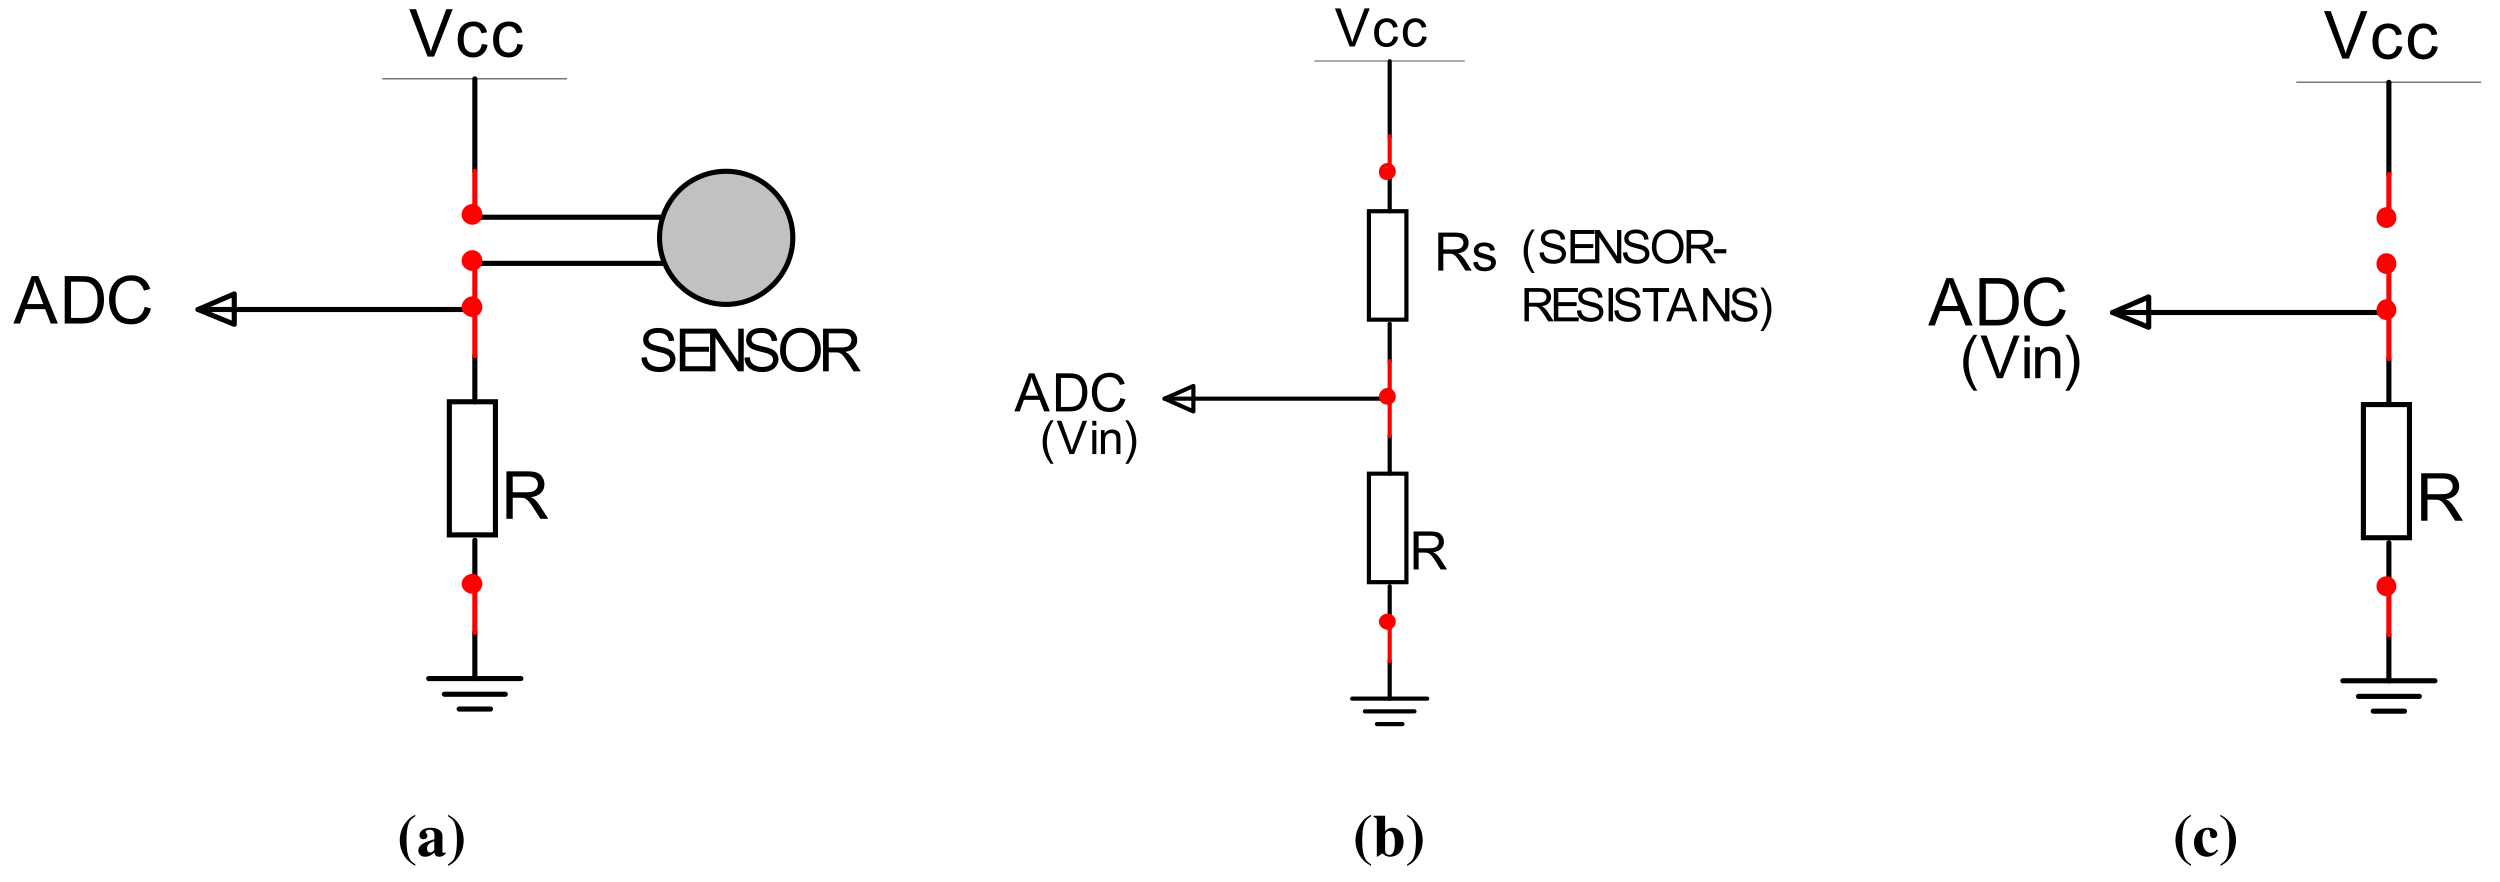 <?xml version="1.0" encoding="UTF-8"?>
<svg xmlns="http://www.w3.org/2000/svg" xmlns:xlink="http://www.w3.org/1999/xlink" width="377pt" height="133pt" viewBox="0 0 377 133" version="1.1">
<defs>
<g>
<symbol overflow="visible" id="glyph0-0">
<path style="stroke:none;" d="M 1.25 0 L 1.25 -6.25 L 6.25 -6.25 L 6.25 0 Z M 1.406 -0.156 L 6.094 -0.156 L 6.094 -6.094 L 1.406 -6.094 Z M 1.406 -0.156 "/>
</symbol>
<symbol overflow="visible" id="glyph0-1">
<path style="stroke:none;" d="M -0.016 0 L 2.734 -7.156 L 3.75 -7.156 L 6.688 0 L 5.609 0 L 4.766 -2.172 L 1.781 -2.172 L 0.984 0 Z M 2.047 -2.938 L 4.484 -2.938 L 3.734 -4.922 C 3.504 -5.523 3.332 -6.02 3.219 -6.406 C 3.133 -5.945 3.008 -5.492 2.844 -5.047 Z M 2.047 -2.938 "/>
</symbol>
<symbol overflow="visible" id="glyph0-2">
<path style="stroke:none;" d="M 0.766 0 L 0.766 -7.156 L 3.234 -7.156 C 3.797 -7.156 4.223 -7.125 4.516 -7.062 C 4.922 -6.969 5.27 -6.797 5.562 -6.547 C 5.938 -6.223 6.219 -5.812 6.406 -5.312 C 6.594 -4.82 6.688 -4.258 6.688 -3.625 C 6.688 -3.07 6.625 -2.586 6.5 -2.172 C 6.375 -1.754 6.211 -1.406 6.016 -1.125 C 5.816 -0.852 5.598 -0.641 5.359 -0.484 C 5.117 -0.328 4.832 -0.207 4.5 -0.125 C 4.164 -0.039 3.785 0 3.359 0 Z M 1.719 -0.844 L 3.25 -0.844 C 3.719 -0.844 4.086 -0.883 4.359 -0.969 C 4.629 -1.062 4.844 -1.188 5 -1.344 C 5.227 -1.57 5.406 -1.875 5.531 -2.25 C 5.656 -2.633 5.719 -3.098 5.719 -3.641 C 5.719 -4.379 5.594 -4.953 5.344 -5.359 C 5.094 -5.766 4.797 -6.035 4.453 -6.172 C 4.191 -6.266 3.781 -6.312 3.219 -6.312 L 1.719 -6.312 Z M 1.719 -0.844 "/>
</symbol>
<symbol overflow="visible" id="glyph0-3">
<path style="stroke:none;" d="M 5.875 -2.516 L 6.828 -2.266 C 6.629 -1.492 6.27 -0.898 5.75 -0.484 C 5.238 -0.078 4.609 0.125 3.859 0.125 C 3.086 0.125 2.457 -0.031 1.969 -0.344 C 1.488 -0.664 1.125 -1.125 0.875 -1.719 C 0.625 -2.312 0.5 -2.953 0.5 -3.641 C 0.5 -4.379 0.641 -5.023 0.922 -5.578 C 1.211 -6.141 1.617 -6.562 2.141 -6.844 C 2.672 -7.133 3.25 -7.281 3.875 -7.281 C 4.594 -7.281 5.195 -7.098 5.688 -6.734 C 6.176 -6.367 6.516 -5.859 6.703 -5.203 L 5.766 -4.969 C 5.598 -5.488 5.359 -5.867 5.047 -6.109 C 4.734 -6.348 4.336 -6.469 3.859 -6.469 C 3.305 -6.469 2.844 -6.332 2.469 -6.062 C 2.102 -5.801 1.844 -5.445 1.688 -5 C 1.539 -4.562 1.469 -4.109 1.469 -3.641 C 1.469 -3.023 1.555 -2.488 1.734 -2.031 C 1.91 -1.582 2.188 -1.242 2.562 -1.016 C 2.938 -0.797 3.344 -0.688 3.781 -0.688 C 4.312 -0.688 4.758 -0.836 5.125 -1.141 C 5.5 -1.453 5.75 -1.91 5.875 -2.516 Z M 5.875 -2.516 "/>
</symbol>
<symbol overflow="visible" id="glyph0-4">
<path style="stroke:none;" d="M 2.812 0 L 0.047 -7.156 L 1.062 -7.156 L 2.938 -1.953 C 3.082 -1.535 3.207 -1.145 3.312 -0.781 C 3.414 -1.176 3.539 -1.566 3.688 -1.953 L 5.625 -7.156 L 6.594 -7.156 L 3.797 0 Z M 2.812 0 "/>
</symbol>
<symbol overflow="visible" id="glyph0-5">
<path style="stroke:none;" d="M 4.047 -1.906 L 4.906 -1.781 C 4.812 -1.188 4.566 -0.719 4.172 -0.375 C 3.785 -0.039 3.312 0.125 2.75 0.125 C 2.039 0.125 1.469 -0.109 1.031 -0.578 C 0.602 -1.047 0.391 -1.711 0.391 -2.578 C 0.391 -3.129 0.484 -3.613 0.672 -4.031 C 0.859 -4.457 1.141 -4.773 1.516 -4.984 C 1.891 -5.191 2.301 -5.297 2.75 -5.297 C 3.312 -5.297 3.77 -5.156 4.125 -4.875 C 4.488 -4.594 4.723 -4.188 4.828 -3.656 L 3.969 -3.531 C 3.883 -3.875 3.738 -4.133 3.531 -4.312 C 3.332 -4.488 3.082 -4.578 2.781 -4.578 C 2.344 -4.578 1.984 -4.414 1.703 -4.094 C 1.43 -3.781 1.297 -3.281 1.297 -2.594 C 1.297 -1.895 1.426 -1.391 1.688 -1.078 C 1.957 -0.766 2.305 -0.609 2.734 -0.609 C 3.078 -0.609 3.363 -0.711 3.594 -0.922 C 3.832 -1.129 3.984 -1.457 4.047 -1.906 Z M 4.047 -1.906 "/>
</symbol>
<symbol overflow="visible" id="glyph0-6">
<path style="stroke:none;" d="M 0.781 0 L 0.781 -7.156 L 3.953 -7.156 C 4.598 -7.156 5.082 -7.086 5.406 -6.953 C 5.738 -6.828 6.004 -6.602 6.203 -6.281 C 6.41 -5.957 6.516 -5.598 6.516 -5.203 C 6.516 -4.691 6.348 -4.266 6.016 -3.922 C 5.68 -3.578 5.176 -3.352 4.5 -3.25 C 4.75 -3.133 4.938 -3.02 5.062 -2.906 C 5.344 -2.645 5.602 -2.328 5.844 -1.953 L 7.094 0 L 5.906 0 L 4.953 -1.484 C 4.68 -1.922 4.453 -2.25 4.266 -2.469 C 4.086 -2.695 3.926 -2.859 3.781 -2.953 C 3.645 -3.047 3.504 -3.109 3.359 -3.141 C 3.254 -3.16 3.078 -3.172 2.828 -3.172 L 1.734 -3.172 L 1.734 0 Z M 1.734 -4 L 3.766 -4 C 4.203 -4 4.539 -4.039 4.781 -4.125 C 5.031 -4.219 5.219 -4.363 5.344 -4.562 C 5.469 -4.758 5.531 -4.973 5.531 -5.203 C 5.531 -5.547 5.406 -5.828 5.156 -6.047 C 4.914 -6.266 4.531 -6.375 4 -6.375 L 1.734 -6.375 Z M 1.734 -4 "/>
</symbol>
<symbol overflow="visible" id="glyph1-0">
<path style="stroke:none;" d="M 1.125 0 L 1.125 -5.625 L 5.625 -5.625 L 5.625 0 Z M 1.266 -0.141 L 5.484 -0.141 L 5.484 -5.484 L 1.266 -5.484 Z M 1.266 -0.141 "/>
</symbol>
<symbol overflow="visible" id="glyph1-1">
<path style="stroke:none;" d="M 0.406 -2.062 L 1.203 -2.141 C 1.242 -1.816 1.332 -1.551 1.469 -1.344 C 1.613 -1.133 1.832 -0.969 2.125 -0.844 C 2.414 -0.719 2.742 -0.656 3.109 -0.656 C 3.43 -0.656 3.719 -0.703 3.969 -0.797 C 4.219 -0.891 4.406 -1.02 4.531 -1.188 C 4.656 -1.363 4.719 -1.551 4.719 -1.75 C 4.719 -1.945 4.656 -2.117 4.531 -2.266 C 4.414 -2.422 4.223 -2.551 3.953 -2.656 C 3.785 -2.727 3.406 -2.832 2.812 -2.969 C 2.219 -3.113 1.801 -3.25 1.562 -3.375 C 1.258 -3.531 1.031 -3.727 0.875 -3.969 C 0.727 -4.207 0.656 -4.477 0.656 -4.781 C 0.656 -5.102 0.742 -5.406 0.922 -5.688 C 1.109 -5.969 1.379 -6.18 1.734 -6.328 C 2.086 -6.473 2.484 -6.547 2.922 -6.547 C 3.398 -6.547 3.82 -6.469 4.188 -6.312 C 4.551 -6.164 4.828 -5.941 5.016 -5.641 C 5.211 -5.336 5.32 -5 5.344 -4.625 L 4.516 -4.562 C 4.473 -4.969 4.328 -5.273 4.078 -5.484 C 3.828 -5.691 3.453 -5.797 2.953 -5.797 C 2.441 -5.797 2.066 -5.703 1.828 -5.516 C 1.586 -5.328 1.469 -5.098 1.469 -4.828 C 1.469 -4.598 1.551 -4.41 1.719 -4.266 C 1.883 -4.109 2.312 -3.953 3 -3.797 C 3.695 -3.641 4.176 -3.504 4.438 -3.391 C 4.812 -3.223 5.086 -3.004 5.266 -2.734 C 5.441 -2.473 5.531 -2.164 5.531 -1.812 C 5.531 -1.477 5.43 -1.156 5.234 -0.844 C 5.035 -0.539 4.754 -0.305 4.391 -0.141 C 4.023 0.023 3.613 0.109 3.156 0.109 C 2.57 0.109 2.082 0.023 1.688 -0.141 C 1.289 -0.316 0.977 -0.57 0.75 -0.906 C 0.531 -1.25 0.414 -1.633 0.406 -2.062 Z M 0.406 -2.062 "/>
</symbol>
<symbol overflow="visible" id="glyph1-2">
<path style="stroke:none;" d="M 0.719 0 L 0.719 -6.438 L 5.375 -6.438 L 5.375 -5.688 L 1.562 -5.688 L 1.562 -3.703 L 5.125 -3.703 L 5.125 -2.953 L 1.562 -2.953 L 1.562 -0.766 L 5.516 -0.766 L 5.516 0 Z M 0.719 0 "/>
</symbol>
<symbol overflow="visible" id="glyph1-3">
<path style="stroke:none;" d="M 0.688 0 L 0.688 -6.438 L 1.562 -6.438 L 4.938 -1.391 L 4.938 -6.438 L 5.766 -6.438 L 5.766 0 L 4.891 0 L 1.5 -5.062 L 1.5 0 Z M 0.688 0 "/>
</symbol>
<symbol overflow="visible" id="glyph1-4">
<path style="stroke:none;" d="M 0.438 -3.141 C 0.438 -4.203 0.723 -5.035 1.297 -5.641 C 1.867 -6.254 2.609 -6.562 3.516 -6.562 C 4.109 -6.562 4.645 -6.414 5.125 -6.125 C 5.602 -5.844 5.969 -5.445 6.219 -4.938 C 6.469 -4.426 6.594 -3.852 6.594 -3.219 C 6.594 -2.562 6.461 -1.973 6.203 -1.453 C 5.941 -0.941 5.566 -0.551 5.078 -0.281 C 4.598 -0.02 4.078 0.109 3.516 0.109 C 2.91 0.109 2.367 -0.035 1.891 -0.328 C 1.41 -0.617 1.047 -1.02 0.797 -1.531 C 0.555 -2.039 0.438 -2.578 0.438 -3.141 Z M 1.312 -3.125 C 1.312 -2.344 1.52 -1.727 1.938 -1.281 C 2.352 -0.844 2.879 -0.625 3.516 -0.625 C 4.148 -0.625 4.676 -0.848 5.094 -1.297 C 5.508 -1.742 5.719 -2.383 5.719 -3.219 C 5.719 -3.738 5.629 -4.191 5.453 -4.578 C 5.273 -4.973 5.016 -5.281 4.672 -5.5 C 4.328 -5.719 3.945 -5.828 3.531 -5.828 C 2.926 -5.828 2.406 -5.617 1.969 -5.203 C 1.531 -4.785 1.312 -4.094 1.312 -3.125 Z M 1.312 -3.125 "/>
</symbol>
<symbol overflow="visible" id="glyph1-5">
<path style="stroke:none;" d="M 0.703 0 L 0.703 -6.438 L 3.562 -6.438 C 4.133 -6.438 4.57 -6.379 4.875 -6.266 C 5.176 -6.148 5.414 -5.945 5.594 -5.656 C 5.77 -5.363 5.859 -5.039 5.859 -4.688 C 5.859 -4.227 5.707 -3.844 5.406 -3.531 C 5.113 -3.219 4.66 -3.02 4.047 -2.938 C 4.266 -2.82 4.438 -2.711 4.562 -2.609 C 4.812 -2.379 5.047 -2.094 5.266 -1.75 L 6.391 0 L 5.312 0 L 4.453 -1.344 C 4.211 -1.727 4.008 -2.02 3.844 -2.219 C 3.688 -2.426 3.539 -2.57 3.406 -2.656 C 3.281 -2.738 3.156 -2.797 3.031 -2.828 C 2.926 -2.848 2.766 -2.859 2.547 -2.859 L 1.562 -2.859 L 1.562 0 Z M 1.562 -3.594 L 3.391 -3.594 C 3.785 -3.594 4.094 -3.633 4.312 -3.719 C 4.531 -3.801 4.695 -3.93 4.812 -4.109 C 4.926 -4.285 4.984 -4.477 4.984 -4.688 C 4.984 -4.988 4.867 -5.238 4.641 -5.438 C 4.422 -5.633 4.07 -5.734 3.594 -5.734 L 1.562 -5.734 Z M 1.562 -3.594 "/>
</symbol>
<symbol overflow="visible" id="glyph2-0">
<path style="stroke:none;" d=""/>
</symbol>
<symbol overflow="visible" id="glyph2-1">
<path style="stroke:none;" d="M 2.75 -6.219 C 2.188 -5.922 1.938 -5.734 1.594 -5.375 C 0.828 -4.547 0.406 -3.484 0.406 -2.328 C 0.406 -1.5 0.641 -0.703 1.062 -0.031 C 1.484 0.625 1.859 0.984 2.75 1.5 L 2.75 1.25 C 2.234 0.938 2.016 0.703 1.828 0.297 C 1.547 -0.266 1.422 -1.078 1.422 -2.312 C 1.422 -3.547 1.547 -4.453 1.797 -5 C 1.984 -5.391 2.203 -5.625 2.75 -5.984 Z M 2.75 -6.219 "/>
</symbol>
<symbol overflow="visible" id="glyph2-2">
<path style="stroke:none;" d="M 4.25 -0.578 L 4.156 -0.484 C 4.125 -0.453 4.094 -0.453 4.047 -0.453 C 3.922 -0.453 3.859 -0.531 3.859 -0.672 L 3.859 -3.016 C 3.859 -3.766 3.188 -4.25 2.094 -4.25 C 1.078 -4.25 0.391 -3.781 0.391 -3.109 C 0.391 -2.75 0.609 -2.516 0.984 -2.516 C 1.344 -2.516 1.594 -2.734 1.594 -3.047 C 1.594 -3.172 1.531 -3.281 1.422 -3.422 C 1.344 -3.516 1.312 -3.562 1.312 -3.625 C 1.312 -3.812 1.562 -3.953 1.891 -3.953 C 2.406 -3.953 2.641 -3.719 2.641 -3.172 L 2.641 -2.516 C 1.562 -2.188 1.125 -2.016 0.797 -1.781 C 0.406 -1.516 0.219 -1.203 0.219 -0.828 C 0.219 -0.281 0.641 0.125 1.219 0.125 C 1.734 0.125 2.141 -0.047 2.641 -0.5 C 2.734 -0.047 2.938 0.125 3.375 0.125 C 3.766 0.125 4.031 -0.016 4.375 -0.391 Z M 2.625 -0.891 C 2.391 -0.625 2.203 -0.516 1.984 -0.516 C 1.719 -0.516 1.531 -0.75 1.531 -1.109 C 1.531 -1.625 1.906 -2.016 2.625 -2.203 Z M 2.625 -0.891 "/>
</symbol>
<symbol overflow="visible" id="glyph2-3">
<path style="stroke:none;" d="M 0.234 1.5 C 0.797 1.203 1.047 1.016 1.391 0.656 C 2.156 -0.172 2.578 -1.234 2.578 -2.391 C 2.578 -3.203 2.344 -4.016 1.922 -4.688 C 1.5 -5.344 1.125 -5.688 0.234 -6.219 L 0.234 -5.969 C 0.75 -5.641 0.984 -5.422 1.172 -5.016 C 1.438 -4.453 1.562 -3.625 1.562 -2.406 C 1.562 -1.172 1.438 -0.266 1.188 0.281 C 1 0.672 0.781 0.906 0.234 1.266 Z M 0.234 1.5 "/>
</symbol>
<symbol overflow="visible" id="glyph2-4">
<path style="stroke:none;" d="M 1.891 -6.062 L 0.156 -6.062 L 0.156 -5.844 C 0.562 -5.766 0.641 -5.688 0.641 -5.328 L 0.641 0.109 L 0.75 0.109 L 1.469 -0.391 C 1.875 -0.016 2.203 0.125 2.641 0.125 C 3.844 0.125 4.672 -0.812 4.672 -2.141 C 4.672 -3.375 3.984 -4.25 2.984 -4.25 C 2.562 -4.25 2.219 -4.094 1.891 -3.734 Z M 1.891 -3.234 C 2.047 -3.609 2.219 -3.766 2.516 -3.766 C 3.078 -3.766 3.359 -3.156 3.359 -1.984 C 3.359 -0.75 3.078 -0.156 2.516 -0.156 C 2.141 -0.156 1.891 -0.438 1.891 -0.875 Z M 1.891 -3.234 "/>
</symbol>
<symbol overflow="visible" id="glyph2-5">
<path style="stroke:none;" d="M 3.688 -0.984 C 3.359 -0.594 3.125 -0.469 2.766 -0.469 C 1.984 -0.469 1.484 -1.25 1.484 -2.469 C 1.484 -3.406 1.781 -3.969 2.25 -3.969 C 2.391 -3.969 2.516 -3.891 2.578 -3.797 C 2.625 -3.719 2.625 -3.719 2.625 -3.344 C 2.625 -2.891 2.797 -2.688 3.125 -2.688 C 3.5 -2.688 3.734 -2.906 3.734 -3.25 C 3.734 -3.812 3.125 -4.25 2.344 -4.25 C 1.125 -4.25 0.219 -3.297 0.219 -2 C 0.219 -0.766 1.031 0.125 2.141 0.125 C 2.828 0.125 3.344 -0.156 3.859 -0.812 Z M 3.688 -0.984 "/>
</symbol>
<symbol overflow="visible" id="glyph3-0">
<path style="stroke:none;" d="M 1 0 L 1 -5 L 5 -5 L 5 0 Z M 1.125 -0.125 L 4.875 -0.125 L 4.875 -4.875 L 1.125 -4.875 Z M 1.125 -0.125 "/>
</symbol>
<symbol overflow="visible" id="glyph3-1">
<path style="stroke:none;" d="M -0.016 0 L 2.188 -5.734 L 3 -5.734 L 5.344 0 L 4.484 0 L 3.812 -1.734 L 1.422 -1.734 L 0.797 0 Z M 1.641 -2.359 L 3.578 -2.359 L 2.984 -3.938 C 2.805 -4.414 2.672 -4.812 2.578 -5.125 C 2.504 -4.758 2.398 -4.395 2.266 -4.031 Z M 1.641 -2.359 "/>
</symbol>
<symbol overflow="visible" id="glyph3-2">
<path style="stroke:none;" d="M 0.625 0 L 0.625 -5.734 L 2.594 -5.734 C 3.039 -5.734 3.379 -5.703 3.609 -5.641 C 3.941 -5.566 4.223 -5.43 4.453 -5.234 C 4.754 -4.984 4.977 -4.656 5.125 -4.25 C 5.281 -3.852 5.359 -3.398 5.359 -2.891 C 5.359 -2.461 5.305 -2.078 5.203 -1.734 C 5.098 -1.398 4.969 -1.125 4.812 -0.906 C 4.656 -0.688 4.477 -0.516 4.281 -0.391 C 4.094 -0.266 3.863 -0.164 3.594 -0.094 C 3.332 -0.031 3.031 0 2.688 0 Z M 1.375 -0.672 L 2.594 -0.672 C 2.977 -0.672 3.273 -0.707 3.484 -0.781 C 3.703 -0.852 3.875 -0.953 4 -1.078 C 4.176 -1.254 4.316 -1.492 4.422 -1.797 C 4.523 -2.109 4.578 -2.477 4.578 -2.906 C 4.578 -3.508 4.477 -3.969 4.281 -4.281 C 4.082 -4.602 3.844 -4.82 3.562 -4.938 C 3.352 -5.008 3.023 -5.047 2.578 -5.047 L 1.375 -5.047 Z M 1.375 -0.672 "/>
</symbol>
<symbol overflow="visible" id="glyph3-3">
<path style="stroke:none;" d="M 4.703 -2.016 L 5.469 -1.812 C 5.301 -1.195 5.008 -0.723 4.594 -0.391 C 4.188 -0.066 3.688 0.094 3.094 0.094 C 2.477 0.094 1.973 -0.031 1.578 -0.281 C 1.191 -0.531 0.898 -0.895 0.703 -1.375 C 0.504 -1.852 0.406 -2.363 0.406 -2.906 C 0.406 -3.5 0.516 -4.02 0.734 -4.469 C 0.961 -4.914 1.285 -5.254 1.703 -5.484 C 2.129 -5.711 2.598 -5.828 3.109 -5.828 C 3.68 -5.828 4.16 -5.68 4.547 -5.391 C 4.941 -5.098 5.211 -4.688 5.359 -4.156 L 4.625 -3.984 C 4.488 -4.398 4.289 -4.703 4.031 -4.891 C 3.781 -5.078 3.469 -5.172 3.094 -5.172 C 2.645 -5.172 2.273 -5.066 1.984 -4.859 C 1.691 -4.648 1.484 -4.367 1.359 -4.016 C 1.242 -3.66 1.188 -3.289 1.188 -2.906 C 1.188 -2.426 1.254 -2.004 1.391 -1.641 C 1.535 -1.273 1.754 -1 2.047 -0.812 C 2.348 -0.633 2.676 -0.547 3.031 -0.547 C 3.457 -0.547 3.816 -0.664 4.109 -0.906 C 4.398 -1.156 4.598 -1.523 4.703 -2.016 Z M 4.703 -2.016 "/>
</symbol>
<symbol overflow="visible" id="glyph3-4">
<path style="stroke:none;" d="M 2.25 0 L 0.031 -5.734 L 0.859 -5.734 L 2.344 -1.562 C 2.469 -1.227 2.566 -0.914 2.641 -0.625 C 2.734 -0.938 2.836 -1.25 2.953 -1.562 L 4.5 -5.734 L 5.281 -5.734 L 3.031 0 Z M 2.25 0 "/>
</symbol>
<symbol overflow="visible" id="glyph3-5">
<path style="stroke:none;" d="M 3.234 -1.516 L 3.922 -1.438 C 3.848 -0.957 3.656 -0.582 3.344 -0.312 C 3.031 -0.039 2.648 0.094 2.203 0.094 C 1.629 0.094 1.172 -0.086 0.828 -0.453 C 0.484 -0.828 0.312 -1.363 0.312 -2.062 C 0.312 -2.508 0.383 -2.898 0.531 -3.234 C 0.688 -3.566 0.914 -3.816 1.219 -3.984 C 1.52 -4.16 1.848 -4.25 2.203 -4.25 C 2.648 -4.25 3.016 -4.133 3.297 -3.906 C 3.586 -3.676 3.773 -3.352 3.859 -2.938 L 3.172 -2.828 C 3.109 -3.109 2.992 -3.316 2.828 -3.453 C 2.66 -3.598 2.461 -3.672 2.234 -3.672 C 1.879 -3.672 1.586 -3.539 1.359 -3.281 C 1.141 -3.031 1.031 -2.629 1.031 -2.078 C 1.031 -1.523 1.133 -1.117 1.344 -0.859 C 1.562 -0.609 1.844 -0.484 2.188 -0.484 C 2.469 -0.484 2.695 -0.566 2.875 -0.734 C 3.062 -0.91 3.18 -1.172 3.234 -1.516 Z M 3.234 -1.516 "/>
</symbol>
<symbol overflow="visible" id="glyph3-6">
<path style="stroke:none;" d="M 0.625 0 L 0.625 -5.734 L 3.172 -5.734 C 3.68 -5.734 4.066 -5.68 4.328 -5.578 C 4.598 -5.473 4.812 -5.289 4.969 -5.031 C 5.125 -4.77 5.203 -4.484 5.203 -4.172 C 5.203 -3.766 5.07 -3.422 4.812 -3.141 C 4.551 -2.859 4.145 -2.68 3.594 -2.609 C 3.789 -2.516 3.941 -2.422 4.047 -2.328 C 4.273 -2.117 4.488 -1.863 4.688 -1.562 L 5.672 0 L 4.719 0 L 3.969 -1.188 C 3.75 -1.531 3.566 -1.789 3.422 -1.969 C 3.273 -2.156 3.145 -2.285 3.031 -2.359 C 2.914 -2.43 2.801 -2.484 2.688 -2.516 C 2.602 -2.535 2.461 -2.547 2.266 -2.547 L 1.391 -2.547 L 1.391 0 Z M 1.391 -3.203 L 3.016 -3.203 C 3.359 -3.203 3.629 -3.238 3.828 -3.312 C 4.023 -3.383 4.172 -3.5 4.266 -3.656 C 4.367 -3.812 4.422 -3.984 4.422 -4.172 C 4.422 -4.441 4.32 -4.66 4.125 -4.828 C 3.938 -5.004 3.629 -5.094 3.203 -5.094 L 1.391 -5.094 Z M 1.391 -3.203 "/>
</symbol>
<symbol overflow="visible" id="glyph3-7">
<path style="stroke:none;" d="M 0.25 -1.234 L 0.938 -1.344 C 0.977 -1.07 1.086 -0.859 1.266 -0.703 C 1.441 -0.555 1.691 -0.484 2.016 -0.484 C 2.336 -0.484 2.578 -0.547 2.734 -0.672 C 2.891 -0.805 2.969 -0.961 2.969 -1.141 C 2.969 -1.305 2.898 -1.43 2.766 -1.516 C 2.672 -1.578 2.43 -1.66 2.047 -1.766 C 1.523 -1.891 1.164 -2 0.969 -2.094 C 0.77 -2.188 0.617 -2.316 0.516 -2.484 C 0.41 -2.66 0.359 -2.848 0.359 -3.047 C 0.359 -3.234 0.398 -3.406 0.484 -3.562 C 0.578 -3.719 0.695 -3.848 0.844 -3.953 C 0.945 -4.035 1.094 -4.102 1.281 -4.156 C 1.469 -4.219 1.672 -4.25 1.891 -4.25 C 2.211 -4.25 2.5 -4.203 2.75 -4.109 C 3 -4.016 3.18 -3.883 3.297 -3.719 C 3.41 -3.562 3.488 -3.348 3.531 -3.078 L 2.844 -2.984 C 2.812 -3.203 2.723 -3.367 2.578 -3.484 C 2.43 -3.609 2.219 -3.672 1.938 -3.672 C 1.613 -3.672 1.383 -3.613 1.25 -3.5 C 1.113 -3.395 1.047 -3.27 1.047 -3.125 C 1.047 -3.039 1.07 -2.961 1.125 -2.891 C 1.188 -2.805 1.281 -2.742 1.406 -2.703 C 1.469 -2.672 1.672 -2.609 2.016 -2.516 C 2.516 -2.379 2.863 -2.27 3.062 -2.188 C 3.258 -2.102 3.41 -1.977 3.516 -1.812 C 3.629 -1.656 3.688 -1.457 3.688 -1.219 C 3.688 -0.988 3.617 -0.77 3.484 -0.562 C 3.348 -0.352 3.148 -0.191 2.891 -0.078 C 2.641 0.035 2.348 0.094 2.016 0.094 C 1.484 0.094 1.07 -0.016 0.781 -0.234 C 0.5 -0.461 0.32 -0.797 0.25 -1.234 Z M 0.25 -1.234 "/>
</symbol>
<symbol overflow="visible" id="glyph4-0">
<path style="stroke:none;" d="M 0.875 0 L 0.875 -4.375 L 4.375 -4.375 L 4.375 0 Z M 0.984 -0.109 L 4.266 -0.109 L 4.266 -4.266 L 0.984 -4.266 Z M 0.984 -0.109 "/>
</symbol>
<symbol overflow="visible" id="glyph4-1">
<path style="stroke:none;" d="M 1.641 1.469 C 1.297 1.039 1.004 0.539 0.766 -0.031 C 0.535 -0.602 0.422 -1.195 0.422 -1.812 C 0.422 -2.352 0.508 -2.875 0.688 -3.375 C 0.895 -3.945 1.211 -4.52 1.641 -5.094 L 2.078 -5.094 C 1.805 -4.625 1.625 -4.285 1.531 -4.078 C 1.395 -3.766 1.285 -3.438 1.203 -3.094 C 1.109 -2.664 1.062 -2.238 1.062 -1.812 C 1.062 -0.719 1.398 0.375 2.078 1.469 Z M 1.641 1.469 "/>
</symbol>
<symbol overflow="visible" id="glyph4-2">
<path style="stroke:none;" d="M 0.312 -1.609 L 0.938 -1.672 C 0.969 -1.41 1.035 -1.203 1.141 -1.047 C 1.254 -0.891 1.426 -0.758 1.656 -0.656 C 1.883 -0.562 2.141 -0.516 2.422 -0.516 C 2.672 -0.516 2.891 -0.551 3.078 -0.625 C 3.273 -0.695 3.422 -0.797 3.516 -0.922 C 3.617 -1.055 3.672 -1.203 3.672 -1.359 C 3.672 -1.516 3.625 -1.648 3.531 -1.766 C 3.438 -1.891 3.285 -1.988 3.078 -2.062 C 2.941 -2.113 2.645 -2.195 2.188 -2.312 C 1.727 -2.426 1.406 -2.531 1.219 -2.625 C 0.977 -2.75 0.797 -2.906 0.672 -3.094 C 0.555 -3.281 0.5 -3.488 0.5 -3.719 C 0.5 -3.969 0.57 -4.203 0.719 -4.422 C 0.863 -4.641 1.07 -4.805 1.344 -4.922 C 1.625 -5.035 1.93 -5.094 2.266 -5.094 C 2.641 -5.094 2.969 -5.031 3.25 -4.906 C 3.531 -4.789 3.75 -4.617 3.906 -4.391 C 4.062 -4.16 4.145 -3.895 4.156 -3.594 L 3.516 -3.547 C 3.484 -3.867 3.367 -4.109 3.172 -4.266 C 2.973 -4.43 2.68 -4.516 2.297 -4.516 C 1.898 -4.516 1.609 -4.441 1.422 -4.297 C 1.234 -4.148 1.141 -3.973 1.141 -3.766 C 1.141 -3.578 1.207 -3.426 1.344 -3.312 C 1.469 -3.195 1.797 -3.078 2.328 -2.953 C 2.867 -2.836 3.242 -2.734 3.453 -2.641 C 3.742 -2.504 3.957 -2.332 4.094 -2.125 C 4.227 -1.914 4.297 -1.68 4.297 -1.422 C 4.297 -1.148 4.219 -0.895 4.062 -0.656 C 3.914 -0.426 3.695 -0.242 3.406 -0.109 C 3.125 0.016 2.805 0.078 2.453 0.078 C 1.992 0.078 1.609 0.016 1.297 -0.109 C 0.992 -0.242 0.754 -0.441 0.578 -0.703 C 0.41 -0.973 0.32 -1.273 0.312 -1.609 Z M 0.312 -1.609 "/>
</symbol>
<symbol overflow="visible" id="glyph4-3">
<path style="stroke:none;" d="M 0.547 0 L 0.547 -5.016 L 4.172 -5.016 L 4.172 -4.422 L 1.219 -4.422 L 1.219 -2.891 L 3.984 -2.891 L 3.984 -2.297 L 1.219 -2.297 L 1.219 -0.594 L 4.297 -0.594 L 4.297 0 Z M 0.547 0 "/>
</symbol>
<symbol overflow="visible" id="glyph4-4">
<path style="stroke:none;" d="M 0.531 0 L 0.531 -5.016 L 1.219 -5.016 L 3.844 -1.078 L 3.844 -5.016 L 4.484 -5.016 L 4.484 0 L 3.797 0 L 1.172 -3.938 L 1.172 0 Z M 0.531 0 "/>
</symbol>
<symbol overflow="visible" id="glyph4-5">
<path style="stroke:none;" d="M 0.344 -2.438 C 0.344 -3.27 0.562 -3.922 1 -4.391 C 1.445 -4.859 2.023 -5.094 2.734 -5.094 C 3.203 -5.094 3.617 -4.984 3.984 -4.766 C 4.359 -4.547 4.641 -4.238 4.828 -3.844 C 5.023 -3.445 5.125 -3 5.125 -2.5 C 5.125 -1.988 5.02 -1.531 4.812 -1.125 C 4.613 -0.727 4.328 -0.426 3.953 -0.219 C 3.578 -0.02 3.172 0.078 2.734 0.078 C 2.266 0.078 1.844 -0.031 1.469 -0.25 C 1.094 -0.477 0.812 -0.789 0.625 -1.188 C 0.438 -1.582 0.344 -2 0.344 -2.438 Z M 1.016 -2.438 C 1.016 -1.832 1.176 -1.352 1.5 -1 C 1.832 -0.656 2.242 -0.484 2.734 -0.484 C 3.234 -0.484 3.645 -0.656 3.969 -1 C 4.289 -1.352 4.453 -1.852 4.453 -2.5 C 4.453 -2.906 4.379 -3.258 4.234 -3.562 C 4.098 -3.875 3.895 -4.113 3.625 -4.281 C 3.363 -4.445 3.066 -4.531 2.734 -4.531 C 2.266 -4.531 1.859 -4.367 1.516 -4.047 C 1.18 -3.723 1.016 -3.188 1.016 -2.438 Z M 1.016 -2.438 "/>
</symbol>
<symbol overflow="visible" id="glyph4-6">
<path style="stroke:none;" d="M 0.547 0 L 0.547 -5.016 L 2.766 -5.016 C 3.211 -5.016 3.551 -4.969 3.781 -4.875 C 4.02 -4.781 4.207 -4.617 4.344 -4.391 C 4.488 -4.172 4.562 -3.922 4.562 -3.641 C 4.562 -3.285 4.441 -2.984 4.203 -2.734 C 3.973 -2.492 3.617 -2.344 3.141 -2.281 C 3.316 -2.195 3.453 -2.113 3.547 -2.031 C 3.734 -1.852 3.914 -1.629 4.094 -1.359 L 4.969 0 L 4.125 0 L 3.469 -1.047 C 3.27 -1.348 3.109 -1.578 2.984 -1.734 C 2.859 -1.891 2.742 -2 2.641 -2.062 C 2.547 -2.125 2.453 -2.172 2.359 -2.203 C 2.273 -2.211 2.148 -2.219 1.984 -2.219 L 1.219 -2.219 L 1.219 0 Z M 1.219 -2.797 L 2.641 -2.797 C 2.941 -2.797 3.176 -2.828 3.344 -2.891 C 3.52 -2.953 3.648 -3.051 3.734 -3.188 C 3.828 -3.332 3.875 -3.484 3.875 -3.641 C 3.875 -3.879 3.785 -4.07 3.609 -4.219 C 3.441 -4.375 3.172 -4.453 2.797 -4.453 L 1.219 -4.453 Z M 1.219 -2.797 "/>
</symbol>
<symbol overflow="visible" id="glyph4-7">
<path style="stroke:none;" d="M 0.219 -1.5 L 0.219 -2.125 L 2.109 -2.125 L 2.109 -1.5 Z M 0.219 -1.5 "/>
</symbol>
<symbol overflow="visible" id="glyph4-8">
<path style="stroke:none;" d="M 0.656 0 L 0.656 -5.016 L 1.312 -5.016 L 1.312 0 Z M 0.656 0 "/>
</symbol>
<symbol overflow="visible" id="glyph4-9">
<path style="stroke:none;" d="M 1.812 0 L 1.812 -4.422 L 0.172 -4.422 L 0.172 -5.016 L 4.141 -5.016 L 4.141 -4.422 L 2.484 -4.422 L 2.484 0 Z M 1.812 0 "/>
</symbol>
<symbol overflow="visible" id="glyph4-10">
<path style="stroke:none;" d="M -0.016 0 L 1.922 -5.016 L 2.625 -5.016 L 4.672 0 L 3.922 0 L 3.344 -1.516 L 1.25 -1.516 L 0.688 0 Z M 1.438 -2.062 L 3.141 -2.062 L 2.609 -3.453 C 2.453 -3.867 2.332 -4.211 2.25 -4.484 C 2.188 -4.16 2.098 -3.844 1.984 -3.531 Z M 1.438 -2.062 "/>
</symbol>
<symbol overflow="visible" id="glyph4-11">
<path style="stroke:none;" d="M 0.859 1.469 L 0.422 1.469 C 1.109 0.375 1.453 -0.719 1.453 -1.812 C 1.453 -2.238 1.398 -2.664 1.297 -3.094 C 1.223 -3.426 1.113 -3.754 0.969 -4.078 C 0.883 -4.273 0.703 -4.613 0.422 -5.094 L 0.859 -5.094 C 1.285 -4.52 1.602 -3.945 1.812 -3.375 C 1.988 -2.875 2.078 -2.352 2.078 -1.812 C 2.078 -1.195 1.957 -0.602 1.719 -0.031 C 1.488 0.539 1.203 1.039 0.859 1.469 Z M 0.859 1.469 "/>
</symbol>
<symbol overflow="visible" id="glyph4-12">
<path style="stroke:none;" d="M 1.969 0 L 0.031 -5.016 L 0.75 -5.016 L 2.047 -1.375 C 2.148 -1.082 2.238 -0.805 2.312 -0.547 C 2.395 -0.816 2.484 -1.094 2.578 -1.375 L 3.938 -5.016 L 4.609 -5.016 L 2.656 0 Z M 1.969 0 "/>
</symbol>
<symbol overflow="visible" id="glyph4-13">
<path style="stroke:none;" d="M 0.469 -4.297 L 0.469 -5.016 L 1.078 -5.016 L 1.078 -4.297 Z M 0.469 0 L 0.469 -3.625 L 1.078 -3.625 L 1.078 0 Z M 0.469 0 "/>
</symbol>
<symbol overflow="visible" id="glyph4-14">
<path style="stroke:none;" d="M 0.469 0 L 0.469 -3.625 L 1.016 -3.625 L 1.016 -3.109 C 1.285 -3.516 1.672 -3.719 2.172 -3.719 C 2.391 -3.719 2.586 -3.676 2.766 -3.594 C 2.953 -3.508 3.094 -3.406 3.188 -3.281 C 3.281 -3.156 3.344 -3.004 3.375 -2.828 C 3.395 -2.711 3.406 -2.516 3.406 -2.234 L 3.406 0 L 2.797 0 L 2.797 -2.203 C 2.797 -2.453 2.77 -2.641 2.719 -2.766 C 2.676 -2.891 2.594 -2.988 2.469 -3.062 C 2.344 -3.133 2.203 -3.172 2.047 -3.172 C 1.773 -3.172 1.547 -3.086 1.359 -2.922 C 1.172 -2.766 1.078 -2.453 1.078 -1.984 L 1.078 0 Z M 0.469 0 "/>
</symbol>
<symbol overflow="visible" id="glyph5-0">
<path style="stroke:none;" d="M 1.25 0 L 1.25 -6.25 L 6.25 -6.25 L 6.25 0 Z M 1.406 -0.156 L 6.094 -0.156 L 6.094 -6.094 L 1.406 -6.094 Z M 1.406 -0.156 "/>
</symbol>
<symbol overflow="visible" id="glyph5-1">
<path style="stroke:none;" d="M -0.016 0 L 2.734 -7.156 L 3.75 -7.156 L 6.688 0 L 5.609 0 L 4.766 -2.172 L 1.781 -2.172 L 0.984 0 Z M 2.047 -2.938 L 4.484 -2.938 L 3.734 -4.922 C 3.504 -5.523 3.332 -6.02 3.219 -6.406 C 3.133 -5.945 3.008 -5.492 2.844 -5.047 Z M 2.047 -2.938 "/>
</symbol>
<symbol overflow="visible" id="glyph5-2">
<path style="stroke:none;" d="M 0.766 0 L 0.766 -7.156 L 3.234 -7.156 C 3.797 -7.156 4.223 -7.125 4.516 -7.062 C 4.922 -6.969 5.27 -6.797 5.562 -6.547 C 5.938 -6.223 6.219 -5.812 6.406 -5.312 C 6.594 -4.82 6.688 -4.258 6.688 -3.625 C 6.688 -3.07 6.625 -2.586 6.5 -2.172 C 6.375 -1.754 6.211 -1.406 6.016 -1.125 C 5.816 -0.852 5.598 -0.641 5.359 -0.484 C 5.117 -0.328 4.832 -0.207 4.5 -0.125 C 4.164 -0.039 3.785 0 3.359 0 Z M 1.719 -0.844 L 3.25 -0.844 C 3.719 -0.844 4.086 -0.883 4.359 -0.969 C 4.629 -1.062 4.844 -1.188 5 -1.344 C 5.227 -1.57 5.406 -1.875 5.531 -2.25 C 5.656 -2.633 5.719 -3.098 5.719 -3.641 C 5.719 -4.379 5.594 -4.953 5.344 -5.359 C 5.094 -5.766 4.797 -6.035 4.453 -6.172 C 4.191 -6.266 3.781 -6.312 3.219 -6.312 L 1.719 -6.312 Z M 1.719 -0.844 "/>
</symbol>
<symbol overflow="visible" id="glyph5-3">
<path style="stroke:none;" d="M 5.875 -2.516 L 6.828 -2.266 C 6.629 -1.492 6.27 -0.898 5.75 -0.484 C 5.238 -0.078 4.609 0.125 3.859 0.125 C 3.086 0.125 2.457 -0.031 1.969 -0.344 C 1.488 -0.664 1.125 -1.125 0.875 -1.719 C 0.625 -2.312 0.5 -2.953 0.5 -3.641 C 0.5 -4.379 0.641 -5.023 0.922 -5.578 C 1.211 -6.141 1.617 -6.562 2.141 -6.844 C 2.672 -7.133 3.25 -7.281 3.875 -7.281 C 4.594 -7.281 5.195 -7.098 5.688 -6.734 C 6.176 -6.367 6.516 -5.859 6.703 -5.203 L 5.766 -4.969 C 5.598 -5.488 5.359 -5.867 5.047 -6.109 C 4.734 -6.348 4.336 -6.469 3.859 -6.469 C 3.305 -6.469 2.844 -6.332 2.469 -6.062 C 2.102 -5.801 1.844 -5.445 1.688 -5 C 1.539 -4.562 1.469 -4.109 1.469 -3.641 C 1.469 -3.023 1.555 -2.488 1.734 -2.031 C 1.91 -1.582 2.188 -1.242 2.562 -1.016 C 2.938 -0.797 3.344 -0.688 3.781 -0.688 C 4.312 -0.688 4.758 -0.836 5.125 -1.141 C 5.5 -1.453 5.75 -1.91 5.875 -2.516 Z M 5.875 -2.516 "/>
</symbol>
<symbol overflow="visible" id="glyph5-4">
<path style="stroke:none;" d="M 2.812 0 L 0.047 -7.156 L 1.062 -7.156 L 2.938 -1.953 C 3.082 -1.535 3.207 -1.145 3.312 -0.781 C 3.414 -1.176 3.539 -1.566 3.688 -1.953 L 5.625 -7.156 L 6.594 -7.156 L 3.797 0 Z M 2.812 0 "/>
</symbol>
<symbol overflow="visible" id="glyph5-5">
<path style="stroke:none;" d="M 4.047 -1.906 L 4.906 -1.781 C 4.812 -1.188 4.566 -0.719 4.172 -0.375 C 3.785 -0.039 3.312 0.125 2.75 0.125 C 2.039 0.125 1.469 -0.109 1.031 -0.578 C 0.602 -1.047 0.391 -1.711 0.391 -2.578 C 0.391 -3.129 0.484 -3.613 0.672 -4.031 C 0.859 -4.457 1.141 -4.773 1.516 -4.984 C 1.891 -5.191 2.301 -5.297 2.75 -5.297 C 3.312 -5.297 3.77 -5.156 4.125 -4.875 C 4.488 -4.594 4.723 -4.188 4.828 -3.656 L 3.969 -3.531 C 3.883 -3.875 3.738 -4.133 3.531 -4.312 C 3.332 -4.488 3.082 -4.578 2.781 -4.578 C 2.344 -4.578 1.984 -4.414 1.703 -4.094 C 1.43 -3.781 1.297 -3.281 1.297 -2.594 C 1.297 -1.895 1.426 -1.391 1.688 -1.078 C 1.957 -0.766 2.305 -0.609 2.734 -0.609 C 3.078 -0.609 3.363 -0.711 3.594 -0.922 C 3.832 -1.129 3.984 -1.457 4.047 -1.906 Z M 4.047 -1.906 "/>
</symbol>
<symbol overflow="visible" id="glyph5-6">
<path style="stroke:none;" d="M 0.781 0 L 0.781 -7.156 L 3.953 -7.156 C 4.598 -7.156 5.082 -7.086 5.406 -6.953 C 5.738 -6.828 6.004 -6.602 6.203 -6.281 C 6.41 -5.957 6.516 -5.598 6.516 -5.203 C 6.516 -4.691 6.348 -4.266 6.016 -3.922 C 5.68 -3.578 5.176 -3.352 4.5 -3.25 C 4.75 -3.133 4.938 -3.02 5.062 -2.906 C 5.344 -2.645 5.602 -2.328 5.844 -1.953 L 7.094 0 L 5.906 0 L 4.953 -1.484 C 4.68 -1.922 4.453 -2.25 4.266 -2.469 C 4.086 -2.695 3.926 -2.859 3.781 -2.953 C 3.645 -3.047 3.504 -3.109 3.359 -3.141 C 3.254 -3.16 3.078 -3.172 2.828 -3.172 L 1.734 -3.172 L 1.734 0 Z M 1.734 -4 L 3.766 -4 C 4.203 -4 4.539 -4.039 4.781 -4.125 C 5.031 -4.219 5.219 -4.363 5.344 -4.562 C 5.469 -4.758 5.531 -4.973 5.531 -5.203 C 5.531 -5.547 5.406 -5.828 5.156 -6.047 C 4.914 -6.266 4.531 -6.375 4 -6.375 L 1.734 -6.375 Z M 1.734 -4 "/>
</symbol>
<symbol overflow="visible" id="glyph6-0">
<path style="stroke:none;" d="M 1.125 0 L 1.125 -5.625 L 5.625 -5.625 L 5.625 0 Z M 1.266 -0.141 L 5.484 -0.141 L 5.484 -5.484 L 1.266 -5.484 Z M 1.266 -0.141 "/>
</symbol>
<symbol overflow="visible" id="glyph6-1">
<path style="stroke:none;" d="M 2.109 1.891 C 1.672 1.336 1.301 0.695 1 -0.031 C 0.695 -0.77 0.547 -1.535 0.547 -2.328 C 0.547 -3.023 0.66 -3.695 0.891 -4.344 C 1.148 -5.082 1.555 -5.816 2.109 -6.547 L 2.672 -6.547 C 2.316 -5.941 2.082 -5.508 1.969 -5.25 C 1.789 -4.844 1.648 -4.422 1.547 -3.984 C 1.422 -3.43 1.359 -2.879 1.359 -2.328 C 1.359 -0.922 1.797 0.484 2.672 1.891 Z M 2.109 1.891 "/>
</symbol>
<symbol overflow="visible" id="glyph6-2">
<path style="stroke:none;" d="M 2.531 0 L 0.047 -6.438 L 0.969 -6.438 L 2.641 -1.766 C 2.773 -1.391 2.883 -1.035 2.969 -0.703 C 3.07 -1.055 3.191 -1.41 3.328 -1.766 L 5.062 -6.438 L 5.938 -6.438 L 3.406 0 Z M 2.531 0 "/>
</symbol>
<symbol overflow="visible" id="glyph6-3">
<path style="stroke:none;" d="M 0.594 -5.531 L 0.594 -6.438 L 1.391 -6.438 L 1.391 -5.531 Z M 0.594 0 L 0.594 -4.672 L 1.391 -4.672 L 1.391 0 Z M 0.594 0 "/>
</symbol>
<symbol overflow="visible" id="glyph6-4">
<path style="stroke:none;" d="M 0.594 0 L 0.594 -4.672 L 1.312 -4.672 L 1.312 -4 C 1.645 -4.508 2.141 -4.766 2.797 -4.766 C 3.078 -4.766 3.332 -4.711 3.562 -4.609 C 3.801 -4.516 3.977 -4.383 4.094 -4.219 C 4.207 -4.062 4.289 -3.867 4.344 -3.641 C 4.375 -3.492 4.391 -3.238 4.391 -2.875 L 4.391 0 L 3.594 0 L 3.594 -2.844 C 3.594 -3.164 3.562 -3.406 3.5 -3.562 C 3.438 -3.719 3.328 -3.844 3.172 -3.938 C 3.016 -4.039 2.832 -4.094 2.625 -4.094 C 2.289 -4.094 2 -3.984 1.75 -3.766 C 1.508 -3.555 1.391 -3.148 1.391 -2.547 L 1.391 0 Z M 0.594 0 "/>
</symbol>
<symbol overflow="visible" id="glyph6-5">
<path style="stroke:none;" d="M 1.109 1.891 L 0.547 1.891 C 1.422 0.484 1.859 -0.922 1.859 -2.328 C 1.859 -2.879 1.797 -3.426 1.672 -3.969 C 1.566 -4.406 1.426 -4.828 1.25 -5.234 C 1.133 -5.492 0.898 -5.93 0.547 -6.547 L 1.109 -6.547 C 1.66 -5.816 2.066 -5.082 2.328 -4.344 C 2.555 -3.695 2.672 -3.023 2.672 -2.328 C 2.672 -1.535 2.52 -0.77 2.219 -0.031 C 1.914 0.695 1.547 1.336 1.109 1.891 Z M 1.109 1.891 "/>
</symbol>
</g>
<clipPath id="clip1">
  <path d="M 124 49 L 129.957 49 L 129.957 56 L 124 56 Z M 124 49 "/>
</clipPath>
<clipPath id="clip2">
  <path d="M 229.344 43 L 235 43 L 235 49 L 229.344 49 Z M 229.344 43 "/>
</clipPath>
<clipPath id="clip3">
  <path d="M 265 43 L 267.473 43 L 267.473 49.965 L 265 49.965 Z M 265 43 "/>
</clipPath>
</defs>
<g id="surface1">
<path style="fill:none;stroke-width:6.223;stroke-linecap:round;stroke-linejoin:miter;stroke:rgb(0%,0%,0%);stroke-opacity:1;stroke-miterlimit:10;" d="M -0.013 0.005 L -56.051 0.005 L -56.051 161.905 L -0.013 161.905 Z M -0.013 0.005 " transform="matrix(0.124,0,0,0.124,74.713,60.589)"/>
<path style="fill:none;stroke-width:6.223;stroke-linecap:round;stroke-linejoin:round;stroke:rgb(0%,0%,0%);stroke-opacity:1;stroke-miterlimit:10;" d="M -0.011 0.005 L -0.011 -55.963 " transform="matrix(0.124,0,0,0.124,71.607,60.589)"/>
<path style="fill:none;stroke-width:6.223;stroke-linecap:round;stroke-linejoin:round;stroke:rgb(0%,0%,0%);stroke-opacity:1;stroke-miterlimit:10;" d="M -0.011 0.015 L -0.011 55.951 " transform="matrix(0.124,0,0,0.124,71.607,81.459)"/>
<path style="fill:none;stroke-width:6.223;stroke-linecap:round;stroke-linejoin:round;stroke:rgb(0%,0%,0%);stroke-opacity:1;stroke-miterlimit:10;" d="M -0.014 -0.006 L 112.063 -0.006 " transform="matrix(0.124,0,0,0.124,64.65,102.329)"/>
<path style="fill:none;stroke-width:6.223;stroke-linecap:round;stroke-linejoin:round;stroke:rgb(0%,0%,0%);stroke-opacity:1;stroke-miterlimit:10;" d="M 0.01 -0.014 L 74.047 -0.014 " transform="matrix(0.124,0,0,0.124,67.01,104.689)"/>
<path style="fill:none;stroke-width:6.223;stroke-linecap:round;stroke-linejoin:round;stroke:rgb(0%,0%,0%);stroke-opacity:1;stroke-miterlimit:10;" d="M -0.004 0.003 L 38.037 0.003 " transform="matrix(0.124,0,0,0.124,69.247,106.925)"/>
<path style="fill:none;stroke-width:6.223;stroke-linecap:round;stroke-linejoin:round;stroke:rgb(0%,0%,0%);stroke-opacity:1;stroke-miterlimit:10;" d="M -0.011 -0.006 L -0.011 -55.974 " transform="matrix(0.124,0,0,0.124,71.607,102.329)"/>
<path style="fill:none;stroke-width:6.223;stroke-linecap:round;stroke-linejoin:round;stroke:rgb(0%,0%,0%);stroke-opacity:1;stroke-miterlimit:10;" d="M -0.011 -0.009 L 280.182 -0.009 " transform="matrix(0.124,0,0,0.124,71.607,32.763)"/>
<path style="fill:none;stroke-width:6.223;stroke-linecap:round;stroke-linejoin:round;stroke:rgb(0%,0%,0%);stroke-opacity:1;stroke-miterlimit:10;" d="M -0.011 -0.005 L 280.182 -0.005 " transform="matrix(0.124,0,0,0.124,71.607,39.719)"/>
<path style=" stroke:none;fill-rule:evenodd;fill:rgb(75.4%,75.4%,75.4%);fill-opacity:1;" d="M 119.559 35.867 C 119.559 30.277 114.961 25.805 109.496 25.805 C 103.906 25.805 99.434 30.277 99.434 35.867 C 99.434 41.336 103.906 45.93 109.496 45.93 C 114.961 45.93 119.559 41.336 119.559 35.867 "/>
<path style="fill:none;stroke-width:6.223;stroke-linecap:round;stroke-linejoin:round;stroke:rgb(0%,0%,0%);stroke-opacity:1;stroke-miterlimit:10;" d="M 0.001 -0.01 C 0.001 -44.979 -37.033 -80.96 -81.052 -80.96 C -126.078 -80.96 -162.105 -44.979 -162.105 -0.01 C -162.105 43.984 -126.078 80.94 -81.052 80.94 C -37.033 80.94 0.001 43.984 0.001 -0.01 Z M 0.001 -0.01 " transform="matrix(0.124,0,0,0.124,119.558,35.868)"/>
<path style=" stroke:none;fill-rule:evenodd;fill:rgb(100%,0%,0%);fill-opacity:1;" d="M 72.352 32.391 C 72.352 31.645 71.855 31.148 71.234 31.148 C 70.613 31.148 69.992 31.645 69.992 32.391 C 69.992 33.012 70.613 33.508 71.234 33.508 C 71.855 33.508 72.352 33.012 72.352 32.391 "/>
<path style="fill:none;stroke-width:6.223;stroke-linecap:round;stroke-linejoin:round;stroke:rgb(100%,0%,0%);stroke-opacity:1;stroke-miterlimit:10;" d="M -0.005 0.004 C -0.005 -5.998 -4.001 -9.989 -9.004 -9.989 C -14.007 -9.989 -19.01 -5.998 -19.01 0.004 C -19.01 5 -14.007 8.991 -9.004 8.991 C -4.001 8.991 -0.005 5 -0.005 0.004 Z M -0.005 0.004 " transform="matrix(0.124,0,0,0.124,72.352,32.39)"/>
<path style="fill:none;stroke-width:1;stroke-linecap:round;stroke-linejoin:round;stroke:rgb(0%,0%,0%);stroke-opacity:1;stroke-miterlimit:10;" d="M 0.012 -0.013 L 0.012 223.999 " transform="matrix(0,0.124,0.124,0,57.693,11.893)"/>
<path style="fill:none;stroke-width:6.223;stroke-linecap:round;stroke-linejoin:round;stroke:rgb(0%,0%,0%);stroke-opacity:1;stroke-miterlimit:10;" d="M -0.011 0.013 L -0.011 111.916 " transform="matrix(0.124,0,0,0.124,71.607,11.893)"/>
<path style="fill:none;stroke-width:6.223;stroke-linecap:round;stroke-linejoin:round;stroke:rgb(0%,0%,0%);stroke-opacity:1;stroke-miterlimit:10;" d="M 0.005 -0.002 L 336.205 -0.002 " transform="matrix(0.124,0,0,0.124,29.867,46.676)"/>
<path style="fill:none;stroke-width:6.223;stroke-linecap:round;stroke-linejoin:round;stroke:rgb(0%,0%,0%);stroke-opacity:1;stroke-miterlimit:10;" d="M 0.005 -0.002 L 44.024 -18.982 L 44.024 18.004 Z M 0.005 -0.002 " transform="matrix(0.124,0,0,0.124,29.867,46.676)"/>
<path style=" stroke:none;fill-rule:evenodd;fill:rgb(100%,0%,0%);fill-opacity:1;" d="M 72.352 39.348 C 72.352 38.602 71.855 38.105 71.234 38.105 C 70.613 38.105 69.992 38.602 69.992 39.348 C 69.992 39.969 70.613 40.465 71.234 40.465 C 71.855 40.465 72.352 39.969 72.352 39.348 "/>
<path style="fill:none;stroke-width:6.223;stroke-linecap:round;stroke-linejoin:round;stroke:rgb(100%,0%,0%);stroke-opacity:1;stroke-miterlimit:10;" d="M -0.005 0.007 C -0.005 -5.995 -4.001 -9.986 -9.004 -9.986 C -14.007 -9.986 -19.01 -5.995 -19.01 0.007 C -19.01 5.004 -14.007 8.995 -9.004 8.995 C -4.001 8.995 -0.005 5.004 -0.005 0.007 Z M -0.005 0.007 " transform="matrix(0.124,0,0,0.124,72.352,39.347)"/>
<path style=" stroke:none;fill-rule:evenodd;fill:rgb(100%,0%,0%);fill-opacity:1;" d="M 72.352 46.305 C 72.352 45.684 71.855 45.062 71.234 45.062 C 70.613 45.062 69.992 45.684 69.992 46.305 C 69.992 46.926 70.613 47.422 71.234 47.422 C 71.855 47.422 72.352 46.926 72.352 46.305 "/>
<path style="fill:none;stroke-width:6.223;stroke-linecap:round;stroke-linejoin:round;stroke:rgb(100%,0%,0%);stroke-opacity:1;stroke-miterlimit:10;" d="M -0.005 0.011 C -0.005 -4.986 -4.001 -9.982 -9.004 -9.982 C -14.007 -9.982 -19.01 -4.986 -19.01 0.011 C -19.01 5.007 -14.007 8.998 -9.004 8.998 C -4.001 8.998 -0.005 5.007 -0.005 0.011 Z M -0.005 0.011 " transform="matrix(0.124,0,0,0.124,72.352,46.303)"/>
<path style=" stroke:none;fill-rule:evenodd;fill:rgb(100%,0%,0%);fill-opacity:1;" d="M 72.352 88.043 C 72.352 87.422 71.855 86.926 71.234 86.926 C 70.613 86.926 69.992 87.422 69.992 88.043 C 69.992 88.664 70.613 89.16 71.234 89.16 C 71.855 89.16 72.352 88.664 72.352 88.043 "/>
<path style="fill:none;stroke-width:6.223;stroke-linecap:round;stroke-linejoin:round;stroke:rgb(100%,0%,0%);stroke-opacity:1;stroke-miterlimit:10;" d="M -0.005 -0 C -0.005 -4.997 -4.001 -8.988 -9.004 -8.988 C -14.007 -8.988 -19.01 -4.997 -19.01 -0 C -19.01 4.996 -14.007 8.987 -9.004 8.987 C -4.001 8.987 -0.005 4.996 -0.005 -0 Z M -0.005 -0 " transform="matrix(0.124,0,0,0.124,72.352,88.043)"/>
<g style="fill:rgb(0%,0%,0%);fill-opacity:1;">
  <use xlink:href="#glyph0-1" x="2.04" y="48.79"/>
</g>
<g style="fill:rgb(0%,0%,0%);fill-opacity:1;">
  <use xlink:href="#glyph0-2" x="8.992" y="48.79"/>
</g>
<g style="fill:rgb(0%,0%,0%);fill-opacity:1;">
  <use xlink:href="#glyph0-3" x="15.945" y="48.79"/>
</g>
<g style="fill:rgb(0%,0%,0%);fill-opacity:1;">
  <use xlink:href="#glyph1-1" x="96.329" y="55.996"/>
</g>
<g style="fill:rgb(0%,0%,0%);fill-opacity:1;">
  <use xlink:href="#glyph1-2" x="101.795" y="55.996"/>
</g>
<g style="fill:rgb(0%,0%,0%);fill-opacity:1;">
  <use xlink:href="#glyph1-3" x="106.392" y="55.996"/>
</g>
<g style="fill:rgb(0%,0%,0%);fill-opacity:1;">
  <use xlink:href="#glyph1-1" x="111.858" y="55.996"/>
</g>
<g style="fill:rgb(0%,0%,0%);fill-opacity:1;">
  <use xlink:href="#glyph1-4" x="117.196" y="55.996"/>
</g>
<g clip-path="url(#clip1)" clip-rule="nonzero">
<g style="fill:rgb(0%,0%,0%);fill-opacity:1;">
  <use xlink:href="#glyph1-5" x="123.412" y="55.996"/>
</g>
</g>
<g style="fill:rgb(0%,0%,0%);fill-opacity:1;">
  <use xlink:href="#glyph0-4" x="61.669" y="8.539"/>
</g>
<g style="fill:rgb(0%,0%,0%);fill-opacity:1;">
  <use xlink:href="#glyph0-5" x="68.622" y="8.539"/>
</g>
<g style="fill:rgb(0%,0%,0%);fill-opacity:1;">
  <use xlink:href="#glyph0-5" x="73.964" y="8.539"/>
</g>
<g style="fill:rgb(0%,0%,0%);fill-opacity:1;">
  <use xlink:href="#glyph0-6" x="75.583" y="78.233"/>
</g>
<path style="fill:none;stroke-width:6.223;stroke-linecap:round;stroke-linejoin:round;stroke:rgb(100%,0%,0%);stroke-opacity:1;stroke-miterlimit:10;" d="M -0.011 0.001 L -0.011 -55.966 " transform="matrix(0.124,0,0,0.124,71.607,53.633)"/>
<path style="fill:none;stroke-width:6.223;stroke-linecap:round;stroke-linejoin:round;stroke:rgb(100%,0%,0%);stroke-opacity:1;stroke-miterlimit:10;" d="M -0.011 -0.002 L -0.011 -55.969 " transform="matrix(0.124,0,0,0.124,71.607,46.676)"/>
<path style="fill:none;stroke-width:6.223;stroke-linecap:round;stroke-linejoin:round;stroke:rgb(100%,0%,0%);stroke-opacity:1;stroke-miterlimit:10;" d="M -0.011 -0.009 L -0.011 -55.976 " transform="matrix(0.124,0,0,0.124,71.607,32.763)"/>
<path style="fill:none;stroke-width:6.223;stroke-linecap:round;stroke-linejoin:round;stroke:rgb(100%,0%,0%);stroke-opacity:1;stroke-miterlimit:10;" d="M -0.011 -0.013 L -0.011 55.954 " transform="matrix(0.124,0,0,0.124,71.607,88.416)"/>
<g style="fill:rgb(0%,0%,0%);fill-opacity:1;">
  <use xlink:href="#glyph2-1" x="59.877" y="129.074"/>
  <use xlink:href="#glyph2-2" x="62.863" y="129.074"/>
  <use xlink:href="#glyph2-3" x="67.346" y="129.074"/>
</g>
<path style="fill:none;stroke-width:6.221;stroke-linecap:round;stroke-linejoin:miter;stroke:rgb(0%,0%,0%);stroke-opacity:1;stroke-miterlimit:10;" d="M 597.175 -455.322 L 541.17 -455.322 L 541.17 -293.353 L 597.175 -293.353 Z M 597.175 -455.322 " transform="matrix(0.101,0,0,0.101,151.774,117.418)"/>
<path style="fill:none;stroke-width:6.221;stroke-linecap:round;stroke-linejoin:round;stroke:rgb(0%,0%,0%);stroke-opacity:1;stroke-miterlimit:10;" d="M 572.202 -455.322 L 572.202 -511.291 " transform="matrix(0.101,0,0,0.101,151.774,117.418)"/>
<path style="fill:none;stroke-width:6.221;stroke-linecap:round;stroke-linejoin:round;stroke:rgb(0%,0%,0%);stroke-opacity:1;stroke-miterlimit:10;" d="M 572.202 -287.376 L 572.202 -231.407 " transform="matrix(0.101,0,0,0.101,151.774,117.418)"/>
<path style="fill:none;stroke-width:6.221;stroke-linecap:round;stroke-linejoin:round;stroke:rgb(0%,0%,0%);stroke-opacity:1;stroke-miterlimit:10;" d="M 516.158 -119.43 L 628.207 -119.43 " transform="matrix(0.101,0,0,0.101,151.774,117.418)"/>
<path style="fill:none;stroke-width:6.221;stroke-linecap:round;stroke-linejoin:round;stroke:rgb(0%,0%,0%);stroke-opacity:1;stroke-miterlimit:10;" d="M 535.189 -100.45 L 609.215 -100.45 " transform="matrix(0.101,0,0,0.101,151.774,117.418)"/>
<path style="fill:none;stroke-width:6.221;stroke-linecap:round;stroke-linejoin:round;stroke:rgb(0%,0%,0%);stroke-opacity:1;stroke-miterlimit:10;" d="M 553.171 -81.431 L 591.194 -81.431 " transform="matrix(0.101,0,0,0.101,151.774,117.418)"/>
<path style="fill:none;stroke-width:6.221;stroke-linecap:round;stroke-linejoin:round;stroke:rgb(0%,0%,0%);stroke-opacity:1;stroke-miterlimit:10;" d="M 572.202 -119.43 L 572.202 -175.399 " transform="matrix(0.101,0,0,0.101,151.774,117.418)"/>
<path style="fill:none;stroke-width:1;stroke-linecap:round;stroke-linejoin:round;stroke:rgb(0%,0%,0%);stroke-opacity:1;stroke-miterlimit:10;" d="M 460.005 1071.442 L 683.992 1071.442 " transform="matrix(0.101,0,0,-0.101,151.774,117.418)"/>
<path style="fill:none;stroke-width:6.221;stroke-linecap:round;stroke-linejoin:round;stroke:rgb(0%,0%,0%);stroke-opacity:1;stroke-miterlimit:10;" d="M 572.202 -1071.138 L 572.202 -959.161 " transform="matrix(0.101,0,0,0.101,151.774,117.418)"/>
<path style="fill:none;stroke-width:6.221;stroke-linecap:round;stroke-linejoin:round;stroke:rgb(0%,0%,0%);stroke-opacity:1;stroke-miterlimit:10;" d="M 236.094 -567.299 L 572.202 -567.299 " transform="matrix(0.101,0,0,0.101,151.774,117.418)"/>
<path style="fill:none;stroke-width:6.221;stroke-linecap:round;stroke-linejoin:round;stroke:rgb(0%,0%,0%);stroke-opacity:1;stroke-miterlimit:10;" d="M 236.094 -567.299 L 279.088 -586.279 L 279.088 -548.281 Z M 236.094 -567.299 " transform="matrix(0.101,0,0,0.101,151.774,117.418)"/>
<path style=" stroke:none;fill-rule:evenodd;fill:rgb(100%,0%,0%);fill-opacity:1;" d="M 209.926 60.023 C 209.926 59.52 209.523 59.02 209.02 59.02 C 208.52 59.02 208.016 59.52 208.016 60.023 C 208.016 60.527 208.52 60.93 209.02 60.93 C 209.523 60.93 209.926 60.527 209.926 60.023 "/>
<path style="fill:none;stroke-width:6.221;stroke-linecap:round;stroke-linejoin:round;stroke:rgb(100%,0%,0%);stroke-opacity:1;stroke-miterlimit:10;" d="M 578.183 -570.288 C 578.183 -575.295 574.182 -580.263 569.172 -580.263 C 564.162 -580.263 559.191 -575.295 559.191 -570.288 C 559.191 -565.281 564.162 -561.283 569.172 -561.283 C 574.182 -561.283 578.183 -565.281 578.183 -570.288 Z M 578.183 -570.288 " transform="matrix(0.101,0,0,0.101,151.774,117.418)"/>
<path style=" stroke:none;fill-rule:evenodd;fill:rgb(100%,0%,0%);fill-opacity:1;" d="M 209.926 93.828 C 209.926 93.324 209.523 92.922 209.02 92.922 C 208.52 92.922 208.016 93.324 208.016 93.828 C 208.016 94.332 208.52 94.734 209.02 94.734 C 209.523 94.734 209.926 94.332 209.926 93.828 "/>
<path style="fill:none;stroke-width:6.221;stroke-linecap:round;stroke-linejoin:round;stroke:rgb(100%,0%,0%);stroke-opacity:1;stroke-miterlimit:10;" d="M 578.183 -234.395 C 578.183 -239.402 574.182 -243.4 569.172 -243.4 C 564.162 -243.4 559.191 -239.402 559.191 -234.395 C 559.191 -229.388 564.162 -225.391 569.172 -225.391 C 574.182 -225.391 578.183 -229.388 578.183 -234.395 Z M 578.183 -234.395 " transform="matrix(0.101,0,0,0.101,151.774,117.418)"/>
<g style="fill:rgb(0%,0%,0%);fill-opacity:1;">
  <use xlink:href="#glyph3-1" x="152.981" y="62.036"/>
</g>
<g style="fill:rgb(0%,0%,0%);fill-opacity:1;">
  <use xlink:href="#glyph3-2" x="158.615" y="62.036"/>
</g>
<g style="fill:rgb(0%,0%,0%);fill-opacity:1;">
  <use xlink:href="#glyph3-3" x="164.25" y="62.036"/>
</g>
<g style="fill:rgb(0%,0%,0%);fill-opacity:1;">
  <use xlink:href="#glyph4-1" x="229.344" y="39.701"/>
</g>
<g style="fill:rgb(0%,0%,0%);fill-opacity:1;">
  <use xlink:href="#glyph4-2" x="231.859" y="39.701"/>
</g>
<g style="fill:rgb(0%,0%,0%);fill-opacity:1;">
  <use xlink:href="#glyph4-3" x="236.286" y="39.701"/>
</g>
<g style="fill:rgb(0%,0%,0%);fill-opacity:1;">
  <use xlink:href="#glyph4-4" x="240.008" y="39.701"/>
</g>
<g style="fill:rgb(0%,0%,0%);fill-opacity:1;">
  <use xlink:href="#glyph4-2" x="244.435" y="39.701"/>
</g>
<g style="fill:rgb(0%,0%,0%);fill-opacity:1;">
  <use xlink:href="#glyph4-5" x="248.761" y="39.701"/>
</g>
<g style="fill:rgb(0%,0%,0%);fill-opacity:1;">
  <use xlink:href="#glyph4-6" x="253.792" y="39.701"/>
</g>
<g style="fill:rgb(0%,0%,0%);fill-opacity:1;">
  <use xlink:href="#glyph4-7" x="258.218" y="39.701"/>
</g>
<g clip-path="url(#clip2)" clip-rule="nonzero">
<g style="fill:rgb(0%,0%,0%);fill-opacity:1;">
  <use xlink:href="#glyph4-6" x="229.344" y="48.454"/>
</g>
</g>
<g style="fill:rgb(0%,0%,0%);fill-opacity:1;">
  <use xlink:href="#glyph4-3" x="233.77" y="48.454"/>
</g>
<g style="fill:rgb(0%,0%,0%);fill-opacity:1;">
  <use xlink:href="#glyph4-2" x="237.493" y="48.454"/>
</g>
<g style="fill:rgb(0%,0%,0%);fill-opacity:1;">
  <use xlink:href="#glyph4-8" x="241.92" y="48.454"/>
</g>
<g style="fill:rgb(0%,0%,0%);fill-opacity:1;">
  <use xlink:href="#glyph4-2" x="243.127" y="48.454"/>
</g>
<g style="fill:rgb(0%,0%,0%);fill-opacity:1;">
  <use xlink:href="#glyph4-9" x="247.554" y="48.454"/>
</g>
<g style="fill:rgb(0%,0%,0%);fill-opacity:1;">
  <use xlink:href="#glyph4-10" x="251.276" y="48.454"/>
</g>
<g style="fill:rgb(0%,0%,0%);fill-opacity:1;">
  <use xlink:href="#glyph4-4" x="256.307" y="48.454"/>
</g>
<g style="fill:rgb(0%,0%,0%);fill-opacity:1;">
  <use xlink:href="#glyph4-2" x="260.734" y="48.454"/>
</g>
<g clip-path="url(#clip3)" clip-rule="nonzero">
<g style="fill:rgb(0%,0%,0%);fill-opacity:1;">
  <use xlink:href="#glyph4-11" x="265.06" y="48.454"/>
</g>
</g>
<g style="fill:rgb(0%,0%,0%);fill-opacity:1;">
  <use xlink:href="#glyph3-4" x="201.274" y="7.003"/>
</g>
<g style="fill:rgb(0%,0%,0%);fill-opacity:1;">
  <use xlink:href="#glyph3-5" x="206.908" y="7.003"/>
</g>
<g style="fill:rgb(0%,0%,0%);fill-opacity:1;">
  <use xlink:href="#glyph3-5" x="211.234" y="7.003"/>
</g>
<g style="fill:rgb(0%,0%,0%);fill-opacity:1;">
  <use xlink:href="#glyph3-6" x="212.542" y="85.88"/>
</g>
<path style="fill:none;stroke-width:6.221;stroke-linecap:round;stroke-linejoin:miter;stroke:rgb(0%,0%,0%);stroke-opacity:1;stroke-miterlimit:10;" d="M 597.175 -847.184 L 541.17 -847.184 L 541.17 -685.254 L 597.175 -685.254 Z M 597.175 -847.184 " transform="matrix(0.101,0,0,0.101,151.774,117.418)"/>
<path style="fill:none;stroke-width:6.221;stroke-linecap:round;stroke-linejoin:round;stroke:rgb(0%,0%,0%);stroke-opacity:1;stroke-miterlimit:10;" d="M 572.202 -847.184 L 572.202 -903.192 " transform="matrix(0.101,0,0,0.101,151.774,117.418)"/>
<path style="fill:none;stroke-width:6.221;stroke-linecap:round;stroke-linejoin:round;stroke:rgb(0%,0%,0%);stroke-opacity:1;stroke-miterlimit:10;" d="M 572.202 -679.237 L 572.202 -623.268 " transform="matrix(0.101,0,0,0.101,151.774,117.418)"/>
<path style=" stroke:none;fill-rule:evenodd;fill:rgb(100%,0%,0%);fill-opacity:1;" d="M 209.926 26.219 C 209.926 25.617 209.523 25.215 209.02 25.215 C 208.52 25.215 208.016 25.617 208.016 26.219 C 208.016 26.723 208.52 27.125 209.02 27.125 C 209.523 27.125 209.926 26.723 209.926 26.219 "/>
<path style="fill:none;stroke-width:6.221;stroke-linecap:round;stroke-linejoin:round;stroke:rgb(100%,0%,0%);stroke-opacity:1;stroke-miterlimit:10;" d="M 578.183 -906.18 C 578.183 -912.158 574.182 -916.155 569.172 -916.155 C 564.162 -916.155 559.191 -912.158 559.191 -906.18 C 559.191 -901.173 564.162 -897.176 569.172 -897.176 C 574.182 -897.176 578.183 -901.173 578.183 -906.18 Z M 578.183 -906.18 " transform="matrix(0.101,0,0,0.101,151.774,117.418)"/>
<g style="fill:rgb(0%,0%,0%);fill-opacity:1;">
  <use xlink:href="#glyph3-6" x="216.264" y="40.808"/>
</g>
<g style="fill:rgb(0%,0%,0%);fill-opacity:1;">
  <use xlink:href="#glyph3-7" x="221.899" y="40.808"/>
</g>
<g style="fill:rgb(0%,0%,0%);fill-opacity:1;">
  <use xlink:href="#glyph4-1" x="156.804" y="68.475"/>
</g>
<g style="fill:rgb(0%,0%,0%);fill-opacity:1;">
  <use xlink:href="#glyph4-12" x="159.32" y="68.475"/>
</g>
<g style="fill:rgb(0%,0%,0%);fill-opacity:1;">
  <use xlink:href="#glyph4-13" x="164.25" y="68.475"/>
</g>
<g style="fill:rgb(0%,0%,0%);fill-opacity:1;">
  <use xlink:href="#glyph4-14" x="165.557" y="68.475"/>
</g>
<g style="fill:rgb(0%,0%,0%);fill-opacity:1;">
  <use xlink:href="#glyph4-11" x="169.28" y="68.475"/>
</g>
<path style="fill:none;stroke-width:6.221;stroke-linecap:round;stroke-linejoin:round;stroke:rgb(100%,0%,0%);stroke-opacity:1;stroke-miterlimit:10;" d="M 572.202 -511.291 L 572.202 -567.299 " transform="matrix(0.101,0,0,0.101,151.774,117.418)"/>
<path style="fill:none;stroke-width:6.221;stroke-linecap:round;stroke-linejoin:round;stroke:rgb(100%,0%,0%);stroke-opacity:1;stroke-miterlimit:10;" d="M 572.202 -231.407 L 572.202 -175.399 " transform="matrix(0.101,0,0,0.101,151.774,117.418)"/>
<path style="fill:none;stroke-width:6.221;stroke-linecap:round;stroke-linejoin:round;stroke:rgb(100%,0%,0%);stroke-opacity:1;stroke-miterlimit:10;" d="M 572.202 -567.299 L 572.202 -623.268 " transform="matrix(0.101,0,0,0.101,151.774,117.418)"/>
<path style="fill:none;stroke-width:6.221;stroke-linecap:round;stroke-linejoin:round;stroke:rgb(100%,0%,0%);stroke-opacity:1;stroke-miterlimit:10;" d="M 572.202 -903.192 L 572.202 -959.161 " transform="matrix(0.101,0,0,0.101,151.774,117.418)"/>
<g style="fill:rgb(0%,0%,0%);fill-opacity:1;">
  <use xlink:href="#glyph2-1" x="203.998" y="129.074"/>
  <use xlink:href="#glyph2-4" x="206.984" y="129.074"/>
  <use xlink:href="#glyph2-3" x="211.969" y="129.074"/>
</g>
<path style="fill:none;stroke-width:6.225;stroke-linecap:round;stroke-linejoin:miter;stroke:rgb(0%,0%,0%);stroke-opacity:1;stroke-miterlimit:10;" d="M 597.207 -454.903 L 541.188 -454.903 L 541.188 -292.959 L 597.207 -292.959 Z M 597.207 -454.903 " transform="matrix(0.124,0,0,0.124,289.293,117.418)"/>
<path style="fill:none;stroke-width:6.225;stroke-linecap:round;stroke-linejoin:round;stroke:rgb(0%,0%,0%);stroke-opacity:1;stroke-miterlimit:10;" d="M 572.17 -454.903 L 572.17 -510.886 " transform="matrix(0.124,0,0,0.124,289.293,117.418)"/>
<path style="fill:none;stroke-width:6.225;stroke-linecap:round;stroke-linejoin:round;stroke:rgb(0%,0%,0%);stroke-opacity:1;stroke-miterlimit:10;" d="M 572.17 -286.955 L 572.17 -230.972 " transform="matrix(0.124,0,0,0.124,289.293,117.418)"/>
<path style="fill:none;stroke-width:6.225;stroke-linecap:round;stroke-linejoin:round;stroke:rgb(0%,0%,0%);stroke-opacity:1;stroke-miterlimit:10;" d="M 516.151 -119.007 L 628.189 -119.007 " transform="matrix(0.124,0,0,0.124,289.293,117.418)"/>
<path style="fill:none;stroke-width:6.225;stroke-linecap:round;stroke-linejoin:round;stroke:rgb(0%,0%,0%);stroke-opacity:1;stroke-miterlimit:10;" d="M 535.181 -100.021 L 609.191 -100.021 " transform="matrix(0.124,0,0,0.124,289.293,117.418)"/>
<path style="fill:none;stroke-width:6.225;stroke-linecap:round;stroke-linejoin:round;stroke:rgb(0%,0%,0%);stroke-opacity:1;stroke-miterlimit:10;" d="M 553.172 -82.041 L 591.199 -82.041 " transform="matrix(0.124,0,0,0.124,289.293,117.418)"/>
<path style="fill:none;stroke-width:6.225;stroke-linecap:round;stroke-linejoin:round;stroke:rgb(0%,0%,0%);stroke-opacity:1;stroke-miterlimit:10;" d="M 572.17 -119.007 L 572.17 -174.99 " transform="matrix(0.124,0,0,0.124,289.293,117.418)"/>
<path style=" stroke:none;fill-rule:evenodd;fill:rgb(100%,0%,0%);fill-opacity:1;" d="M 361.098 32.684 C 361.098 31.941 360.602 31.441 359.98 31.441 C 359.359 31.441 358.863 31.941 358.863 32.684 C 358.863 33.309 359.359 33.805 359.98 33.805 C 360.602 33.805 361.098 33.309 361.098 32.684 "/>
<path style="fill:none;stroke-width:6.225;stroke-linecap:round;stroke-linejoin:round;stroke:rgb(100%,0%,0%);stroke-opacity:1;stroke-miterlimit:10;" d="M 578.178 -681.821 C 578.178 -687.824 574.183 -691.816 569.182 -691.816 C 564.181 -691.816 560.186 -687.824 560.186 -681.821 C 560.186 -676.823 564.181 -672.831 569.182 -672.831 C 574.183 -672.831 578.178 -676.823 578.178 -681.821 Z M 578.178 -681.821 " transform="matrix(0.124,0,0,0.124,289.293,117.418)"/>
<path style="fill:none;stroke-width:1;stroke-linecap:round;stroke-linejoin:round;stroke:rgb(0%,0%,0%);stroke-opacity:1;stroke-miterlimit:10;" d="M 459.985 847.054 L 683.988 847.054 " transform="matrix(0.124,0,0,-0.124,289.293,117.418)"/>
<path style="fill:none;stroke-width:6.225;stroke-linecap:round;stroke-linejoin:round;stroke:rgb(0%,0%,0%);stroke-opacity:1;stroke-miterlimit:10;" d="M 572.17 -846.783 L 572.17 -734.817 " transform="matrix(0.124,0,0,0.124,289.293,117.418)"/>
<path style="fill:none;stroke-width:6.225;stroke-linecap:round;stroke-linejoin:round;stroke:rgb(0%,0%,0%);stroke-opacity:1;stroke-miterlimit:10;" d="M 236.09 -566.869 L 572.17 -566.869 " transform="matrix(0.124,0,0,0.124,289.293,117.418)"/>
<path style="fill:none;stroke-width:6.225;stroke-linecap:round;stroke-linejoin:round;stroke:rgb(0%,0%,0%);stroke-opacity:1;stroke-miterlimit:10;" d="M 236.09 -566.869 L 280.093 -585.855 L 280.093 -548.889 Z M 236.09 -566.869 " transform="matrix(0.124,0,0,0.124,289.293,117.418)"/>
<path style=" stroke:none;fill-rule:evenodd;fill:rgb(100%,0%,0%);fill-opacity:1;" d="M 361.098 39.641 C 361.098 38.898 360.602 38.398 359.98 38.398 C 359.359 38.398 358.863 38.898 358.863 39.641 C 358.863 40.262 359.359 40.762 359.98 40.762 C 360.602 40.762 361.098 40.262 361.098 39.641 "/>
<path style="fill:none;stroke-width:6.225;stroke-linecap:round;stroke-linejoin:round;stroke:rgb(100%,0%,0%);stroke-opacity:1;stroke-miterlimit:10;" d="M 578.178 -625.869 C 578.178 -631.842 574.183 -635.865 569.182 -635.865 C 564.181 -635.865 560.186 -631.842 560.186 -625.869 C 560.186 -620.84 564.181 -616.848 569.182 -616.848 C 574.183 -616.848 578.178 -620.84 578.178 -625.869 Z M 578.178 -625.869 " transform="matrix(0.124,0,0,0.124,289.293,117.418)"/>
<path style=" stroke:none;fill-rule:evenodd;fill:rgb(100%,0%,0%);fill-opacity:1;" d="M 361.098 46.598 C 361.098 45.977 360.602 45.355 359.98 45.355 C 359.359 45.355 358.863 45.977 358.863 46.598 C 358.863 47.219 359.359 47.719 359.98 47.719 C 360.602 47.719 361.098 47.219 361.098 46.598 "/>
<path style="fill:none;stroke-width:6.225;stroke-linecap:round;stroke-linejoin:round;stroke:rgb(100%,0%,0%);stroke-opacity:1;stroke-miterlimit:10;" d="M 578.178 -569.887 C 578.178 -574.884 574.183 -579.882 569.182 -579.882 C 564.181 -579.882 560.186 -574.884 560.186 -569.887 C 560.186 -564.889 564.181 -560.865 569.182 -560.865 C 574.183 -560.865 578.178 -564.889 578.178 -569.887 Z M 578.178 -569.887 " transform="matrix(0.124,0,0,0.124,289.293,117.418)"/>
<path style=" stroke:none;fill-rule:evenodd;fill:rgb(100%,0%,0%);fill-opacity:1;" d="M 361.098 88.34 C 361.098 87.719 360.602 87.223 359.98 87.223 C 359.359 87.223 358.863 87.719 358.863 88.34 C 358.863 88.961 359.359 89.461 359.98 89.461 C 360.602 89.461 361.098 88.961 361.098 88.34 "/>
<path style="fill:none;stroke-width:6.225;stroke-linecap:round;stroke-linejoin:round;stroke:rgb(100%,0%,0%);stroke-opacity:1;stroke-miterlimit:10;" d="M 578.178 -233.99 C 578.178 -238.988 574.183 -242.98 569.182 -242.98 C 564.181 -242.98 560.186 -238.988 560.186 -233.99 C 560.186 -228.992 564.181 -224.969 569.182 -224.969 C 574.183 -224.969 578.178 -228.992 578.178 -233.99 Z M 578.178 -233.99 " transform="matrix(0.124,0,0,0.124,289.293,117.418)"/>
<g style="fill:rgb(0%,0%,0%);fill-opacity:1;">
  <use xlink:href="#glyph5-1" x="290.784" y="49.084"/>
</g>
<g style="fill:rgb(0%,0%,0%);fill-opacity:1;">
  <use xlink:href="#glyph5-2" x="297.741" y="49.084"/>
</g>
<g style="fill:rgb(0%,0%,0%);fill-opacity:1;">
  <use xlink:href="#glyph5-3" x="304.698" y="49.084"/>
</g>
<g style="fill:rgb(0%,0%,0%);fill-opacity:1;">
  <use xlink:href="#glyph5-4" x="350.415" y="8.833"/>
</g>
<g style="fill:rgb(0%,0%,0%);fill-opacity:1;">
  <use xlink:href="#glyph5-5" x="357.372" y="8.833"/>
</g>
<g style="fill:rgb(0%,0%,0%);fill-opacity:1;">
  <use xlink:href="#glyph5-5" x="362.714" y="8.833"/>
</g>
<g style="fill:rgb(0%,0%,0%);fill-opacity:1;">
  <use xlink:href="#glyph5-6" x="364.329" y="78.527"/>
</g>
<g style="fill:rgb(0%,0%,0%);fill-opacity:1;">
  <use xlink:href="#glyph6-1" x="295.505" y="57.035"/>
</g>
<g style="fill:rgb(0%,0%,0%);fill-opacity:1;">
  <use xlink:href="#glyph6-2" x="298.61" y="57.035"/>
</g>
<g style="fill:rgb(0%,0%,0%);fill-opacity:1;">
  <use xlink:href="#glyph6-3" x="304.698" y="57.035"/>
</g>
<g style="fill:rgb(0%,0%,0%);fill-opacity:1;">
  <use xlink:href="#glyph6-4" x="306.313" y="57.035"/>
</g>
<g style="fill:rgb(0%,0%,0%);fill-opacity:1;">
  <use xlink:href="#glyph6-5" x="310.909" y="57.035"/>
</g>
<path style="fill:none;stroke-width:6.225;stroke-linecap:round;stroke-linejoin:round;stroke:rgb(100%,0%,0%);stroke-opacity:1;stroke-miterlimit:10;" d="M 572.17 -510.886 L 572.17 -566.869 " transform="matrix(0.124,0,0,0.124,289.293,117.418)"/>
<path style="fill:none;stroke-width:6.225;stroke-linecap:round;stroke-linejoin:round;stroke:rgb(100%,0%,0%);stroke-opacity:1;stroke-miterlimit:10;" d="M 572.17 -566.869 L 572.17 -622.852 " transform="matrix(0.124,0,0,0.124,289.293,117.418)"/>
<path style="fill:none;stroke-width:6.225;stroke-linecap:round;stroke-linejoin:round;stroke:rgb(100%,0%,0%);stroke-opacity:1;stroke-miterlimit:10;" d="M 572.17 -678.834 L 572.17 -734.817 " transform="matrix(0.124,0,0,0.124,289.293,117.418)"/>
<path style="fill:none;stroke-width:6.225;stroke-linecap:round;stroke-linejoin:round;stroke:rgb(100%,0%,0%);stroke-opacity:1;stroke-miterlimit:10;" d="M 572.17 -230.972 L 572.17 -174.99 " transform="matrix(0.124,0,0,0.124,289.293,117.418)"/>
<g style="fill:rgb(0%,0%,0%);fill-opacity:1;">
  <use xlink:href="#glyph2-1" x="327.649" y="129.074"/>
  <use xlink:href="#glyph2-5" x="330.635" y="129.074"/>
  <use xlink:href="#glyph2-3" x="334.616" y="129.074"/>
</g>
</g>
</svg>

